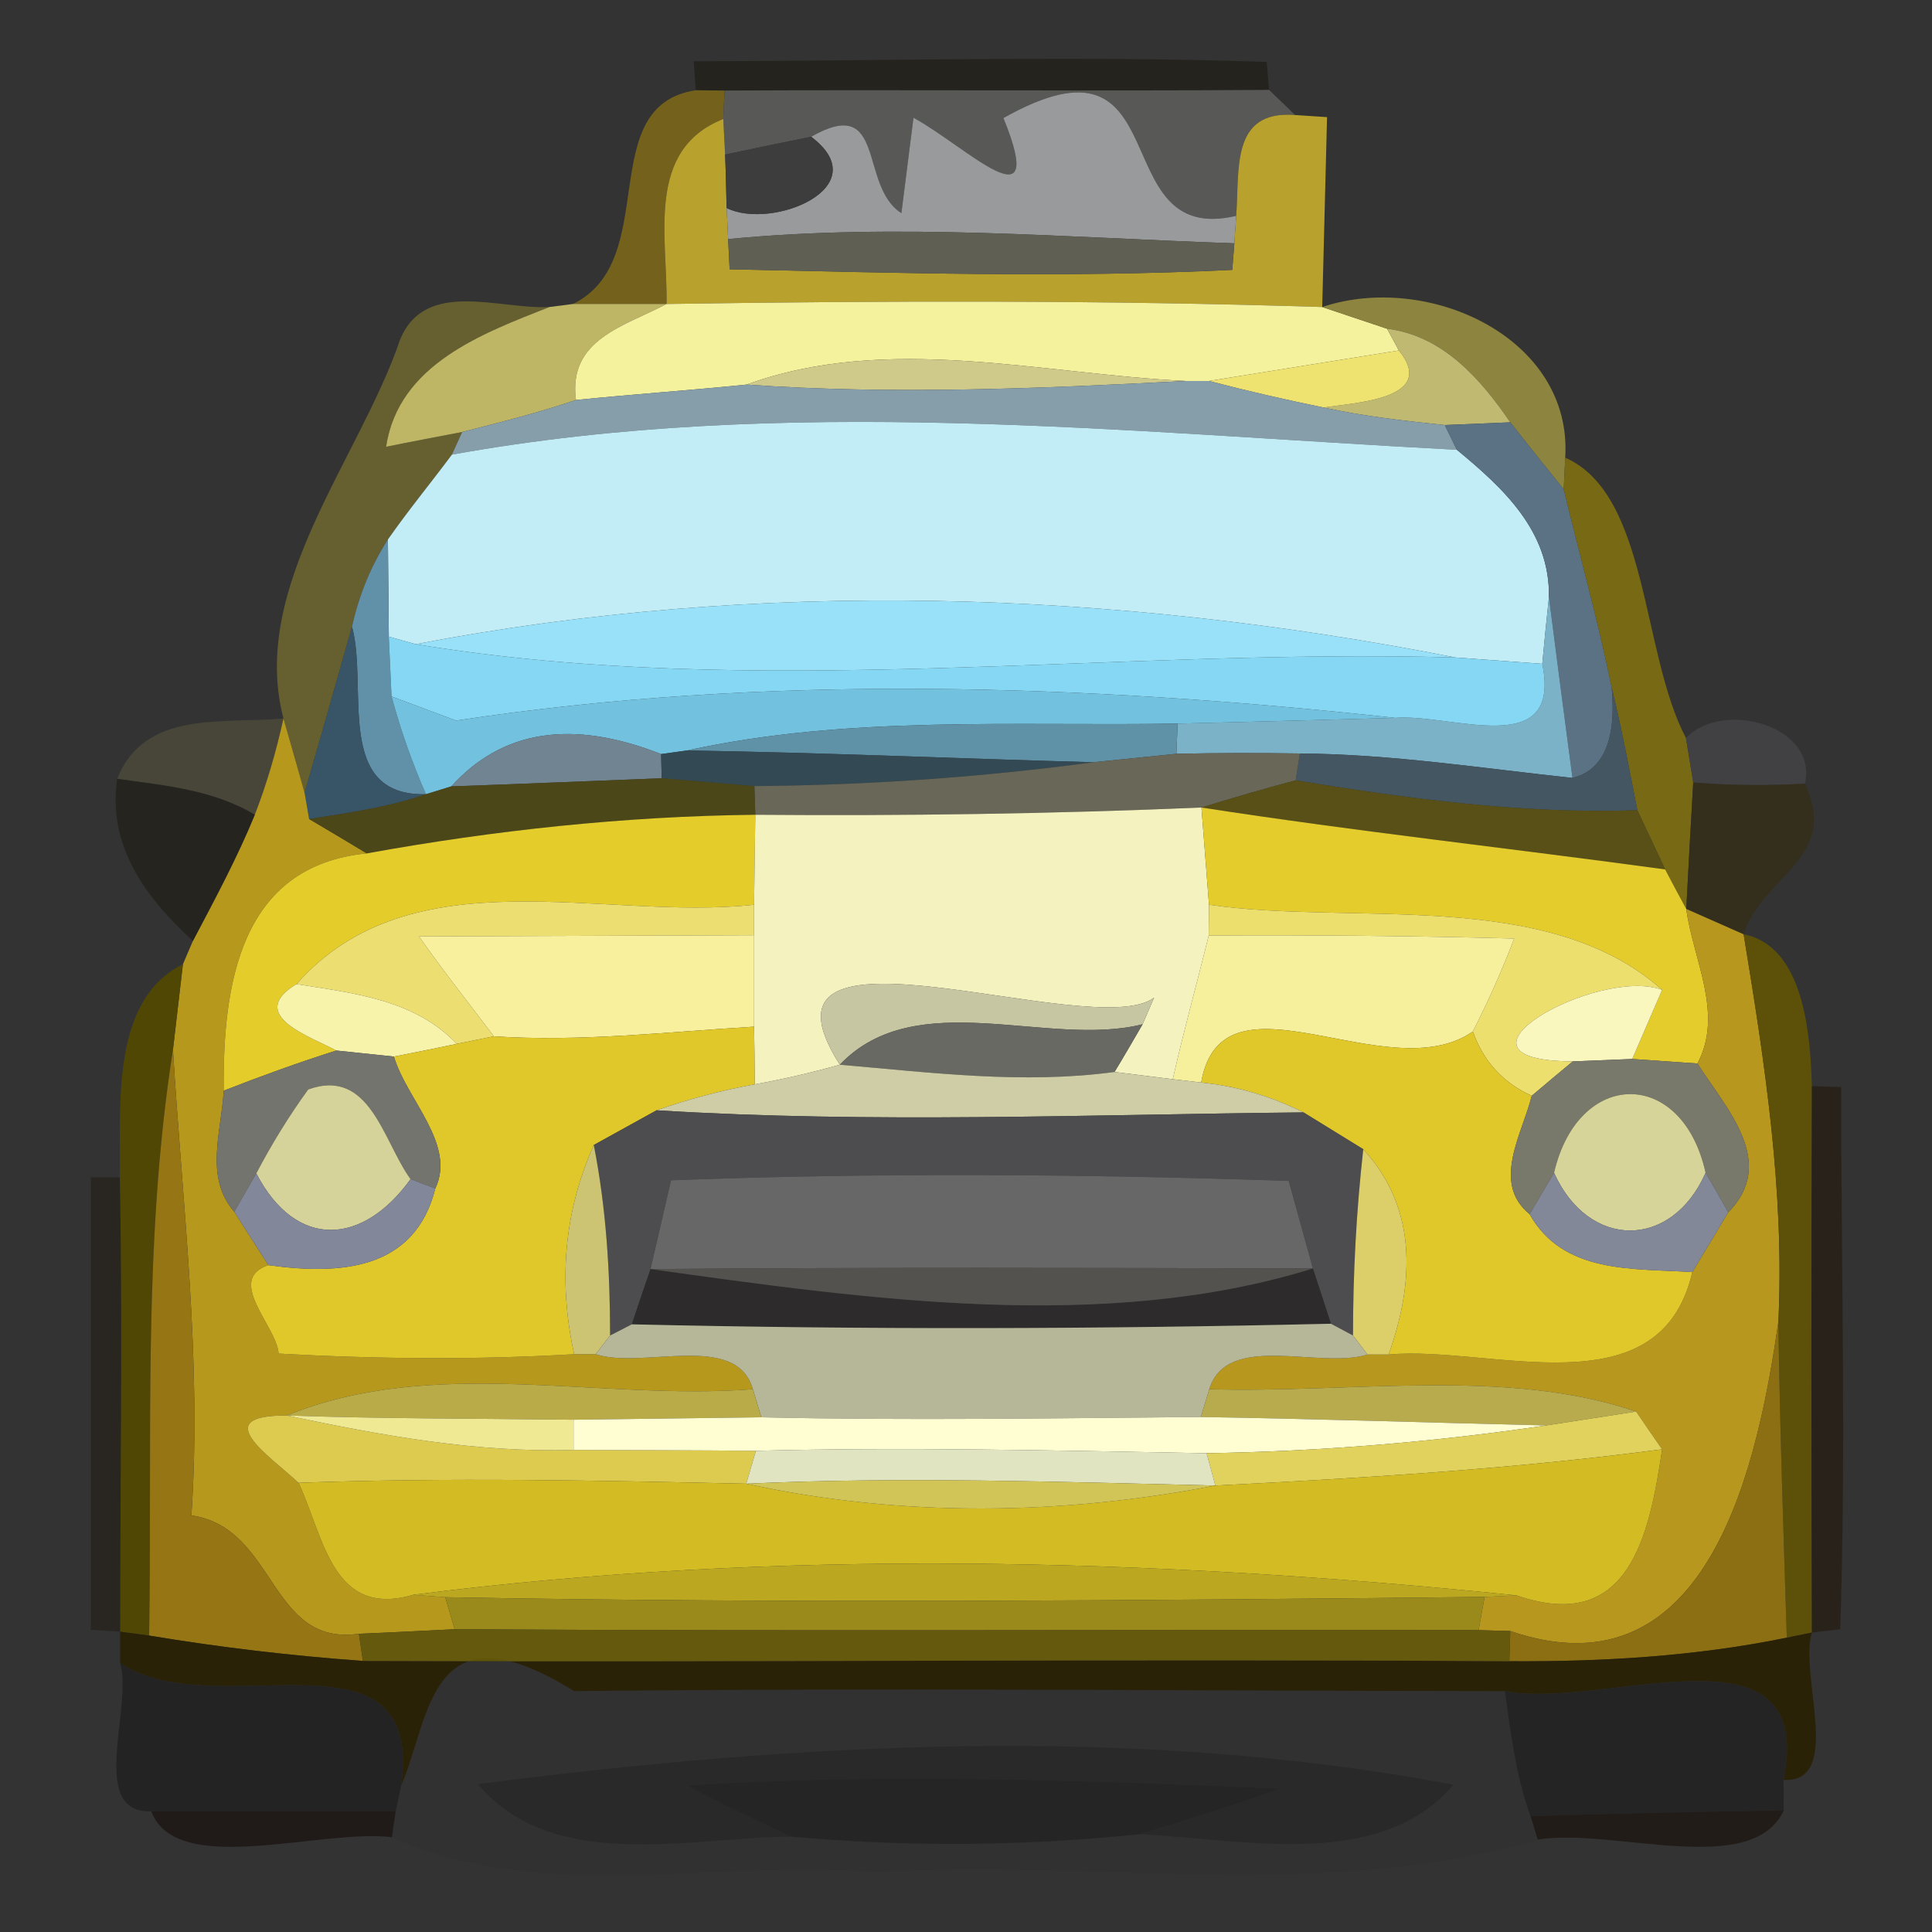 <?xml version="1.0" encoding="UTF-8" ?>
<!DOCTYPE svg PUBLIC "-//W3C//DTD SVG 1.1//EN" "http://www.w3.org/Graphics/SVG/1.1/DTD/svg11.dtd">
<svg width="64pt" height="64pt" viewBox="0 0 64 64" version="1.1" xmlns="http://www.w3.org/2000/svg">
<rect x="0" y="0" width="64" height="64" fill="#333333" stroke="none"/>
<g id="#21201ad1">
<path fill="#21201a" opacity="0.82" d=" M 22.98 2.03 C 29.31 2.02 35.64 1.84 41.96 2.05 L 42.04 2.98 C 36.03 3.02 30.01 2.97 24.00 3.00 L 23.05 2.99 L 22.98 2.03 Z" />
</g>
<g id="#78651bec">
<path fill="#78651b" opacity="0.93" d=" M 18.98 10.07 C 21.94 8.62 19.65 3.50 23.05 2.99 L 24.00 3.00 L 23.96 3.94 C 21.37 4.97 22.12 7.86 22.08 10.07 C 21.31 10.07 19.76 10.07 18.98 10.07 Z" />
</g>
<g id="#585856ff">
<path fill="#585856" opacity="1.00" d=" M 24.00 3.00 C 30.01 2.97 36.03 3.02 42.04 2.98 C 42.26 3.19 42.69 3.60 42.90 3.81 C 40.75 3.64 41.07 5.64 40.95 7.15 C 36.51 8.20 39.16 0.58 33.24 3.91 C 34.74 7.61 31.98 4.83 30.26 3.90 C 30.16 4.69 29.96 6.27 29.86 7.06 C 28.44 6.16 29.38 3.10 26.87 4.53 C 26.16 4.67 24.73 4.97 24.02 5.12 L 23.96 3.94 L 24.00 3.00 Z" />
</g>
<g id="#b8a12dfe">
<path fill="#b8a12d" opacity="1.00" d=" M 22.08 10.07 C 22.12 7.86 21.37 4.97 23.96 3.94 L 24.02 5.12 C 24.04 5.56 24.06 6.45 24.07 6.89 L 24.12 7.92 L 24.17 8.92 C 29.72 9.04 35.27 9.21 40.82 8.94 L 40.89 8.06 L 40.95 7.15 C 41.07 5.64 40.75 3.64 42.90 3.81 L 43.96 3.88 C 43.92 5.45 43.84 8.60 43.80 10.17 C 36.56 9.94 29.32 9.96 22.08 10.07 Z" />
</g>
<g id="#989a9bff">
<path fill="#989a9b" opacity="1.00" d=" M 26.87 4.53 C 29.38 3.10 28.44 6.16 29.86 7.06 C 29.96 6.27 30.16 4.69 30.26 3.90 C 31.98 4.83 34.74 7.61 33.24 3.91 C 39.16 0.58 36.51 8.20 40.95 7.15 L 40.89 8.06 C 35.29 7.87 29.71 7.38 24.12 7.92 L 24.07 6.89 C 25.57 7.64 29.09 6.20 26.87 4.53 Z" />
</g>
<g id="#3e3d3dff">
<path fill="#3e3d3d" opacity="1.00" d=" M 24.02 5.12 C 24.73 4.97 26.16 4.67 26.87 4.53 C 29.09 6.20 25.57 7.64 24.07 6.89 C 24.06 6.45 24.04 5.56 24.02 5.12 Z" />
</g>
<g id="#5f5f53ff">
<path fill="#5f5f53" opacity="1.00" d=" M 24.12 7.92 C 29.71 7.38 35.29 7.87 40.89 8.06 L 40.82 8.94 C 35.27 9.21 29.72 9.04 24.17 8.92 L 24.12 7.92 Z" />
</g>
<g id="#696231f3">
<path fill="#696231" opacity="0.95" d=" M 13.25 11.26 C 14.08 9.22 16.53 10.26 18.20 10.17 C 15.97 11.05 13.20 12.07 12.79 14.80 C 13.42 14.67 14.68 14.43 15.31 14.31 L 14.97 15.06 C 14.27 16.00 13.52 16.91 12.85 17.87 C 12.28 18.76 11.89 19.72 11.66 20.76 C 11.27 22.14 10.49 24.89 10.09 26.26 C 9.92 25.65 9.57 24.42 9.39 23.80 C 8.25 19.44 11.91 15.20 13.25 11.26 Z" />
</g>
<g id="#beb664ff">
<path fill="#beb664" opacity="1.00" d=" M 18.20 10.17 L 18.98 10.07 C 19.76 10.07 21.31 10.07 22.08 10.07 C 20.68 10.81 18.81 11.24 19.08 13.25 C 17.84 13.67 16.57 13.99 15.31 14.31 C 14.68 14.43 13.42 14.67 12.79 14.80 C 13.20 12.07 15.97 11.05 18.20 10.17 Z" />
</g>
<g id="#f5f29dff">
<path fill="#f5f29d" opacity="1.00" d=" M 22.08 10.07 C 29.32 9.96 36.56 9.94 43.80 10.17 C 44.34 10.35 45.41 10.71 45.95 10.89 L 46.34 11.61 C 44.76 11.86 41.62 12.37 40.05 12.62 L 39.28 12.62 C 34.48 12.39 29.40 11.04 24.73 12.74 C 22.85 12.93 20.96 13.06 19.08 13.25 C 18.81 11.24 20.68 10.81 22.08 10.07 Z" />
</g>
<g id="#8d843ffc">
<path fill="#8d843f" opacity="1.00" d=" M 43.80 10.17 C 47.30 9.00 52.10 11.18 51.85 15.16 L 51.80 16.21 C 51.20 15.47 50.61 14.73 50.03 13.99 C 49.04 12.54 47.79 11.12 45.95 10.89 C 45.41 10.71 44.34 10.35 43.80 10.17 Z" />
</g>
<g id="#bfb972ff">
<path fill="#bfb972" opacity="1.00" d=" M 45.95 10.89 C 47.79 11.12 49.04 12.54 50.03 13.99 C 49.49 14.01 48.40 14.06 47.86 14.08 C 46.52 13.94 45.17 13.79 43.85 13.50 C 44.81 13.34 47.66 13.24 46.34 11.61 L 45.95 10.89 Z" />
</g>
<g id="#d0ca8aff">
<path fill="#d0ca8a" opacity="1.00" d=" M 24.73 12.74 C 29.40 11.04 34.48 12.39 39.28 12.62 C 34.44 12.87 29.58 13.08 24.73 12.74 Z" />
</g>
<g id="#eee270ff">
<path fill="#eee270" opacity="1.00" d=" M 40.05 12.62 C 41.62 12.37 44.76 11.86 46.34 11.61 C 47.66 13.24 44.81 13.34 43.85 13.50 C 42.58 13.24 41.31 12.95 40.05 12.62 Z" />
</g>
<g id="#869ea9ff">
<path fill="#869ea9" opacity="1.00" d=" M 19.08 13.25 C 20.96 13.06 22.85 12.93 24.73 12.74 C 29.58 13.08 34.44 12.87 39.28 12.62 L 40.05 12.62 C 41.31 12.95 42.58 13.24 43.85 13.50 C 45.17 13.79 46.52 13.94 47.86 14.08 L 48.26 14.90 C 37.17 14.32 25.99 13.07 14.97 15.06 L 15.31 14.31 C 16.57 13.99 17.84 13.67 19.08 13.25 Z" />
</g>
<g id="#c2edf7ff">
<path fill="#c2edf7" opacity="1.00" d=" M 14.97 15.06 C 25.99 13.07 37.17 14.32 48.26 14.90 C 49.80 16.17 51.35 17.60 51.31 19.78 C 51.25 20.33 51.14 21.44 51.09 21.99 C 50.37 21.94 48.93 21.83 48.21 21.78 C 36.88 19.55 25.13 19.16 13.77 21.34 L 12.88 21.09 C 12.87 20.29 12.86 18.68 12.85 17.87 C 13.52 16.91 14.27 16.00 14.97 15.06 Z" />
</g>
<g id="#5a7284ff">
<path fill="#5a7284" opacity="1.00" d=" M 47.86 14.08 C 48.40 14.06 49.49 14.01 50.03 13.99 C 50.61 14.73 51.20 15.47 51.80 16.21 C 52.33 18.40 52.94 20.57 53.39 22.78 C 53.55 24.52 53.11 25.52 52.09 25.77 C 51.89 24.27 51.50 21.28 51.31 19.78 C 51.35 17.60 49.80 16.17 48.26 14.90 L 47.86 14.08 Z" />
</g>
<g id="#796a15f9">
<path fill="#796a15" opacity="0.98" d=" M 51.85 15.16 C 54.63 16.39 54.36 21.62 55.85 24.45 C 55.91 24.82 56.03 25.55 56.09 25.92 C 56.01 27.32 55.93 28.72 55.86 30.11 C 55.68 29.78 55.33 29.13 55.16 28.80 C 54.93 28.31 54.47 27.33 54.24 26.84 C 53.97 25.48 53.72 24.12 53.39 22.78 C 52.94 20.57 52.33 18.40 51.80 16.21 L 51.85 15.16 Z" />
</g>
<g id="#6191a8ff">
<path fill="#6191a8" opacity="1.00" d=" M 11.66 20.76 C 11.89 19.72 12.28 18.76 12.85 17.87 C 12.86 18.68 12.87 20.29 12.88 21.09 C 12.90 21.59 12.95 22.58 12.97 23.07 C 13.27 24.18 13.65 25.26 14.11 26.31 C 11.05 26.38 12.21 22.74 11.66 20.76 Z" />
</g>
<g id="#98e1f8ff">
<path fill="#98e1f8" opacity="1.00" d=" M 13.77 21.34 C 25.13 19.16 36.88 19.55 48.21 21.78 C 36.78 21.46 25.06 23.20 13.77 21.34 Z" />
</g>
<g id="#7bb2c8ff">
<path fill="#7bb2c8" opacity="1.00" d=" M 51.31 19.78 C 51.50 21.28 51.89 24.27 52.09 25.77 C 49.08 25.45 46.09 24.98 43.06 24.96 C 41.70 24.94 40.34 24.94 38.97 24.97 L 39.01 23.97 C 40.81 23.93 44.42 23.83 46.22 23.78 C 48.08 23.63 51.75 25.21 51.09 21.99 C 51.14 21.44 51.25 20.33 51.31 19.78 Z" />
</g>
<g id="#375566ff">
<path fill="#375566" opacity="1.00" d=" M 10.09 26.26 C 10.49 24.89 11.27 22.14 11.66 20.76 C 12.21 22.74 11.05 26.38 14.11 26.31 C 12.86 26.74 11.55 26.93 10.24 27.13 L 10.09 26.26 Z" />
</g>
<g id="#85d7f3ff">
<path fill="#85d7f3" opacity="1.00" d=" M 12.88 21.09 L 13.77 21.34 C 25.06 23.20 36.78 21.46 48.21 21.78 C 48.93 21.83 50.37 21.94 51.09 21.99 C 51.75 25.21 48.08 23.63 46.22 23.78 C 35.92 22.66 25.37 22.31 15.11 23.87 C 14.58 23.67 13.50 23.27 12.97 23.07 C 12.95 22.58 12.90 21.59 12.88 21.09 Z" />
</g>
<g id="#72c2dfff">
<path fill="#72c2df" opacity="1.00" d=" M 12.97 23.07 C 13.50 23.27 14.58 23.67 15.11 23.87 C 25.37 22.31 35.92 22.66 46.22 23.78 C 44.42 23.83 40.81 23.93 39.01 23.97 C 33.59 24.06 28.11 23.69 22.76 24.86 L 21.90 24.98 C 18.95 23.82 16.64 24.18 14.95 26.05 L 14.11 26.31 C 13.65 25.26 13.27 24.18 12.97 23.07 Z" />
</g>
<g id="#435662ff">
<path fill="#435662" opacity="1.00" d=" M 53.39 22.78 C 53.72 24.12 53.97 25.48 54.24 26.84 C 50.42 26.97 46.66 26.46 42.92 25.85 L 43.06 24.96 C 46.09 24.98 49.08 25.45 52.09 25.77 C 53.11 25.52 53.55 24.52 53.39 22.78 Z" />
</g>
<g id="#494739f5">
<path fill="#494739" opacity="0.96" d=" M 3.88 25.80 C 4.80 23.50 7.38 23.99 9.39 23.80 C 9.15 24.89 8.84 25.96 8.44 26.99 C 7.06 26.16 5.44 26.02 3.88 25.80 Z" />
</g>
<g id="#b6981dff">
<path fill="#b6981d" opacity="1.00" d=" M 9.39 23.80 C 9.57 24.42 9.92 25.65 10.09 26.26 L 10.24 27.13 C 10.72 27.41 11.67 27.98 12.15 28.27 C 7.93 28.68 7.38 32.65 7.41 36.13 C 7.34 37.47 6.76 39.00 7.76 40.14 C 8.04 40.59 8.61 41.47 8.89 41.91 C 7.45 42.39 9.17 43.94 9.23 44.84 C 12.49 45.02 15.76 45.05 19.02 44.86 L 19.73 44.86 C 21.30 45.37 24.39 44.10 24.94 46.02 C 19.85 46.41 14.38 44.90 9.50 46.89 C 6.88 46.88 8.91 48.21 9.89 49.12 C 10.74 50.95 11.01 53.61 13.69 52.83 L 14.75 52.91 L 15.06 53.97 C 14.27 54.01 12.68 54.09 11.89 54.12 C 8.91 54.55 9.16 50.61 6.34 50.20 C 6.69 45.05 6.04 39.91 5.73 34.77 C 5.81 34.06 5.98 32.64 6.06 31.94 L 6.39 31.17 C 7.11 29.80 7.85 28.43 8.44 26.99 C 8.84 25.96 9.15 24.89 9.39 23.80 Z" />
</g>
<g id="#5f91a7ff">
<path fill="#5f91a7" opacity="1.00" d=" M 22.76 24.86 C 28.11 23.69 33.59 24.06 39.01 23.97 L 38.97 24.97 C 38.28 25.04 36.91 25.18 36.22 25.25 C 31.73 25.13 27.25 24.93 22.76 24.86 Z" />
</g>
<g id="#424244f0">
<path fill="#424244" opacity="0.94" d=" M 55.85 24.45 C 57.05 23.17 60.23 24.03 59.79 25.96 C 58.55 26.03 57.32 26.02 56.09 25.92 C 56.03 25.55 55.91 24.82 55.85 24.45 Z" />
</g>
<g id="#718492ff">
<path fill="#718492" opacity="1.00" d=" M 14.95 26.05 C 16.64 24.18 18.95 23.82 21.90 24.98 L 21.92 25.78 C 20.18 25.85 16.69 25.99 14.95 26.05 Z" />
</g>
<g id="#334a55ff">
<path fill="#334a55" opacity="1.00" d=" M 21.90 24.98 L 22.76 24.86 C 27.25 24.93 31.73 25.13 36.22 25.25 C 32.49 25.75 28.75 26.01 24.99 26.04 C 24.22 25.97 22.69 25.85 21.92 25.78 L 21.90 24.98 Z" />
</g>
<g id="#686758ff">
<path fill="#686758" opacity="1.00" d=" M 36.22 25.25 C 36.91 25.18 38.28 25.04 38.97 24.97 C 40.34 24.94 41.70 24.94 43.06 24.96 L 42.92 25.85 C 41.87 26.13 40.83 26.43 39.80 26.75 C 34.87 26.96 29.95 27.03 25.02 26.99 L 24.99 26.04 C 28.75 26.01 32.49 25.75 36.22 25.25 Z" />
</g>
<g id="#25241eee">
<path fill="#25241e" opacity="0.93" d=" M 3.88 25.80 C 5.44 26.02 7.06 26.16 8.44 26.99 C 7.85 28.43 7.11 29.80 6.39 31.17 C 4.83 29.74 3.56 28.04 3.88 25.80 Z" />
</g>
<g id="#4c4719ff">
<path fill="#4c4719" opacity="1.00" d=" M 14.11 26.31 L 14.95 26.05 C 16.69 25.99 20.18 25.85 21.92 25.78 C 22.69 25.85 24.22 25.97 24.99 26.04 L 25.02 26.99 C 20.69 27.04 16.40 27.50 12.15 28.27 C 11.67 27.98 10.72 27.41 10.24 27.13 C 11.55 26.93 12.86 26.74 14.11 26.31 Z" />
</g>
<g id="#585017ff">
<path fill="#585017" opacity="1.00" d=" M 39.80 26.75 C 40.83 26.43 41.87 26.13 42.92 25.85 C 46.66 26.46 50.42 26.97 54.24 26.84 C 54.47 27.33 54.93 28.31 55.16 28.80 C 50.04 28.10 44.91 27.54 39.80 26.75 Z" />
</g>
<g id="#342f1dfc">
<path fill="#342f1d" opacity="1.00" d=" M 56.09 25.92 C 57.32 26.02 58.55 26.03 59.79 25.96 C 60.96 28.43 58.37 29.02 57.76 30.95 C 57.28 30.74 56.33 30.32 55.86 30.11 C 55.93 28.72 56.01 27.32 56.09 25.92 Z" />
</g>
<g id="#e4cd2bff">
<path fill="#e4cd2b" opacity="1.00" d=" M 12.15 28.27 C 16.40 27.50 20.69 27.04 25.02 26.99 C 25.01 27.74 24.99 29.23 24.98 29.97 C 19.98 30.52 13.65 28.27 9.82 32.60 C 8.12 33.63 10.30 34.34 11.14 34.80 C 9.88 35.20 8.64 35.65 7.41 36.13 C 7.38 32.65 7.93 28.68 12.15 28.27 Z" />
</g>
<g id="#f4f3bfff">
<path fill="#f4f3bf" opacity="1.00" d=" M 25.02 26.99 C 29.95 27.03 34.87 26.96 39.80 26.75 C 39.86 27.56 39.99 29.16 40.05 29.97 L 40.04 30.99 C 39.65 32.58 39.21 34.15 38.85 35.75 C 38.37 35.69 37.41 35.57 36.92 35.51 C 37.16 35.12 37.62 34.33 37.85 33.93 L 38.23 33.05 C 36.20 34.57 24.37 29.86 27.82 35.27 C 26.89 35.53 25.95 35.75 25.00 35.92 C 25.00 35.45 24.99 34.49 24.98 34.01 C 24.98 33.25 24.98 31.74 24.98 30.98 L 24.98 29.97 C 24.99 29.23 25.01 27.74 25.02 26.99 Z" />
</g>
<g id="#e3cc2bff">
<path fill="#e3cc2b" opacity="1.00" d=" M 39.80 26.75 C 44.91 27.54 50.04 28.10 55.16 28.80 C 55.33 29.13 55.68 29.78 55.86 30.11 C 56.09 31.80 57.11 33.58 56.23 35.23 C 55.69 35.19 54.61 35.12 54.07 35.08 C 54.32 34.51 54.81 33.36 55.06 32.79 C 51.25 29.39 44.78 30.67 40.05 29.97 C 39.99 29.16 39.86 27.56 39.80 26.75 Z" />
</g>
<g id="#ecde70ff">
<path fill="#ecde70" opacity="1.00" d=" M 9.82 32.60 C 13.65 28.27 19.98 30.52 24.98 29.97 L 24.98 30.98 C 22.20 30.99 16.66 31.01 13.88 31.02 C 14.67 32.15 15.53 33.23 16.36 34.33 C 16.05 34.39 15.44 34.52 15.13 34.58 C 13.74 33.11 11.71 32.90 9.82 32.60 Z" />
</g>
<g id="#eddf6eff">
<path fill="#eddf6e" opacity="1.00" d=" M 40.05 29.97 C 44.78 30.67 51.25 29.39 55.06 32.79 C 52.94 32.00 47.33 35.13 52.10 35.16 C 51.76 35.44 51.08 36.01 50.74 36.30 C 49.79 35.87 49.14 35.16 48.79 34.17 C 49.30 33.17 49.76 32.14 50.16 31.09 C 46.78 31.00 43.42 30.97 40.04 30.99 L 40.05 29.97 Z" />
</g>
<g id="#b7971eff">
<path fill="#b7971e" opacity="1.00" d=" M 55.86 30.11 C 56.33 30.32 57.28 30.74 57.76 30.95 C 58.46 35.20 59.12 39.49 58.91 43.80 C 58.26 48.25 56.70 56.32 50.03 54.03 L 48.98 54.00 L 49.18 52.90 L 50.24 52.85 C 53.94 54.13 54.63 50.93 55.06 48.01 C 54.84 47.70 54.41 47.07 54.20 46.76 C 49.89 45.29 44.74 46.16 40.06 46.02 C 40.64 44.10 43.72 45.37 45.30 44.87 L 46.00 44.87 C 49.38 44.56 54.99 46.78 56.06 42.14 C 56.36 41.64 56.96 40.65 57.25 40.16 C 58.90 38.49 57.16 36.70 56.23 35.23 C 57.11 33.58 56.09 31.80 55.86 30.11 Z" />
</g>
<g id="#f8f09cff">
<path fill="#f8f09c" opacity="1.00" d=" M 13.88 31.02 C 16.66 31.01 22.20 30.99 24.98 30.98 C 24.98 31.74 24.98 33.25 24.98 34.01 C 22.11 34.18 19.24 34.52 16.36 34.33 C 15.53 33.23 14.67 32.15 13.88 31.02 Z" />
</g>
<g id="#f6ef9bff">
<path fill="#f6ef9b" opacity="1.00" d=" M 40.04 30.99 C 43.42 30.97 46.78 31.00 50.16 31.09 C 49.76 32.14 49.30 33.17 48.79 34.17 C 45.96 36.14 40.49 31.88 39.79 35.86 L 38.85 35.75 C 39.21 34.15 39.65 32.58 40.04 30.99 Z" />
</g>
<g id="#5e5209fa">
<path fill="#5e5209" opacity="0.98" d=" M 57.76 30.95 C 59.76 31.34 59.97 34.26 60.02 35.98 C 60.00 42.01 60.00 48.04 60.02 54.08 L 59.19 54.25 C 59.08 50.76 58.96 47.29 58.91 43.80 C 59.12 39.49 58.46 35.20 57.76 30.95 Z" />
</g>
<g id="#524805f7">
<path fill="#524805" opacity="0.97" d=" M 3.97 39.00 C 4.01 36.65 3.64 33.15 6.06 31.94 C 5.98 32.64 5.81 34.06 5.73 34.77 C 4.72 41.19 5.05 47.70 4.94 54.18 L 3.98 54.05 C 3.98 49.03 4.06 44.02 3.97 39.00 Z" />
</g>
<g id="#f8f3aaff">
<path fill="#f8f3aa" opacity="1.00" d=" M 11.14 34.80 C 10.30 34.34 8.12 33.63 9.82 32.60 C 11.71 32.90 13.74 33.11 15.13 34.58 C 14.61 34.69 13.57 34.90 13.05 35.00 C 12.57 34.95 11.62 34.85 11.14 34.80 Z" />
</g>
<g id="#c7c6a3ff">
<path fill="#c7c6a3" opacity="1.00" d=" M 27.82 35.27 C 24.37 29.86 36.20 34.57 38.23 33.05 L 37.85 33.93 C 34.71 34.72 30.35 32.61 27.82 35.27 Z" />
</g>
<g id="#faf7beff">
<path fill="#faf7be" opacity="1.00" d=" M 52.10 35.16 C 47.33 35.13 52.94 32.00 55.06 32.79 C 54.81 33.36 54.32 34.51 54.07 35.08 C 53.58 35.10 52.59 35.14 52.10 35.16 Z" />
</g>
<g id="#e0c82bff">
<path fill="#e0c82b" opacity="1.00" d=" M 16.36 34.33 C 19.24 34.52 22.11 34.18 24.98 34.01 C 24.99 34.49 25.00 35.45 25.00 35.92 C 23.90 36.12 22.81 36.41 21.75 36.78 C 21.23 37.07 20.19 37.64 19.67 37.93 C 18.70 40.10 18.48 42.41 19.02 44.86 C 15.76 45.05 12.49 45.02 9.23 44.84 C 9.17 43.94 7.45 42.39 8.89 41.91 C 11.27 42.24 13.74 42.08 14.42 39.37 C 15.12 37.91 13.46 36.41 13.05 35.00 C 13.57 34.90 14.61 34.69 15.13 34.58 C 15.44 34.52 16.05 34.39 16.36 34.33 Z" />
<path fill="#e0c82b" opacity="1.00" d=" M 39.79 35.86 C 40.49 31.88 45.96 36.14 48.79 34.17 C 49.14 35.16 49.79 35.87 50.74 36.30 C 50.44 37.54 49.39 39.18 50.67 40.22 C 51.79 42.21 54.09 42.01 56.06 42.14 C 54.99 46.78 49.38 44.56 46.00 44.87 C 47.01 42.04 46.73 39.78 45.16 38.07 C 44.67 37.77 43.68 37.16 43.18 36.85 C 42.12 36.32 40.99 35.98 39.79 35.86 Z" />
</g>
<g id="#696964ff">
<path fill="#696964" opacity="1.00" d=" M 27.82 35.27 C 30.35 32.61 34.71 34.72 37.85 33.93 C 37.62 34.33 37.16 35.12 36.92 35.51 C 33.88 35.92 30.86 35.53 27.82 35.27 Z" />
</g>
<g id="#957514ff">
<path fill="#957514" opacity="1.00" d=" M 4.94 54.18 C 5.05 47.70 4.72 41.19 5.73 34.77 C 6.04 39.91 6.69 45.05 6.34 50.20 C 9.16 50.61 8.91 54.55 11.89 54.12 L 12.02 55.02 C 9.65 54.85 7.28 54.57 4.94 54.18 Z" />
</g>
<g id="#74746eff">
<path fill="#74746e" opacity="1.00" d=" M 7.41 36.13 C 8.64 35.65 9.88 35.20 11.14 34.80 C 11.62 34.85 12.57 34.95 13.05 35.00 C 13.46 36.41 15.12 37.91 14.42 39.37 L 13.60 39.06 C 12.69 37.81 12.26 35.35 10.21 36.09 C 9.57 36.97 9.00 37.90 8.49 38.87 C 8.31 39.19 7.94 39.83 7.76 40.14 C 6.76 39.00 7.34 37.47 7.41 36.13 Z" />
</g>
<g id="#cecda5ff">
<path fill="#cecda5" opacity="1.00" d=" M 27.82 35.27 C 30.86 35.53 33.88 35.92 36.92 35.51 C 37.41 35.57 38.37 35.69 38.85 35.75 L 39.79 35.86 C 40.99 35.98 42.12 36.32 43.18 36.85 C 36.04 36.92 28.89 37.22 21.75 36.78 C 22.81 36.41 23.90 36.12 25.00 35.92 C 25.95 35.75 26.89 35.53 27.82 35.27 Z" />
</g>
<g id="#78786bff">
<path fill="#78786b" opacity="1.00" d=" M 52.10 35.16 C 52.59 35.14 53.58 35.10 54.07 35.08 C 54.61 35.12 55.69 35.19 56.23 35.23 C 57.16 36.70 58.90 38.49 57.25 40.16 C 57.07 39.83 56.69 39.18 56.50 38.85 C 55.73 35.36 52.28 35.39 51.48 38.85 C 51.28 39.19 50.87 39.88 50.67 40.22 C 49.39 39.18 50.44 37.54 50.74 36.30 C 51.08 36.01 51.76 35.44 52.10 35.16 Z" />
</g>
<g id="#d5d399ff">
<path fill="#d5d399" opacity="1.00" d=" M 10.21 36.09 C 12.26 35.35 12.69 37.81 13.60 39.06 C 12.02 41.26 9.81 41.41 8.49 38.87 C 9.00 37.90 9.57 36.97 10.21 36.09 Z" />
</g>
<g id="#d6d499ff">
<path fill="#d6d499" opacity="1.00" d=" M 51.48 38.85 C 52.28 35.39 55.73 35.36 56.50 38.85 C 55.37 41.41 52.62 41.39 51.48 38.85 Z" />
</g>
<g id="#1f13027f">
<path fill="#1f1302" opacity="0.50" d=" M 60.02 35.98 L 60.99 36.01 C 60.99 42.00 61.16 47.99 60.96 53.97 L 60.02 54.08 C 60.00 48.04 60.00 42.01 60.02 35.98 Z" />
</g>
<g id="#4d4d4fff">
<path fill="#4d4d4f" opacity="1.00" d=" M 19.67 37.93 C 20.19 37.64 21.23 37.07 21.75 36.78 C 28.89 37.22 36.04 36.92 43.18 36.85 C 43.68 37.16 44.67 37.77 45.16 38.07 C 44.93 40.12 44.82 42.18 44.82 44.24 L 44.09 43.85 C 43.94 43.40 43.64 42.48 43.49 42.02 C 43.29 41.30 42.89 39.85 42.69 39.12 C 35.88 38.89 29.05 38.84 22.23 39.10 C 22.06 39.84 21.72 41.30 21.55 42.04 C 21.39 42.50 21.08 43.41 20.93 43.87 L 20.21 44.24 C 20.21 42.13 20.08 40.01 19.67 37.93 Z" />
</g>
<g id="#cdc473ff">
<path fill="#cdc473" opacity="1.00" d=" M 19.02 44.86 C 18.48 42.41 18.70 40.10 19.67 37.93 C 20.08 40.01 20.21 42.13 20.21 44.24 L 19.73 44.86 L 19.02 44.86 Z" />
</g>
<g id="#dcce68ff">
<path fill="#dcce68" opacity="1.00" d=" M 45.16 38.07 C 46.73 39.78 47.01 42.04 46.00 44.87 L 45.30 44.87 L 44.82 44.24 C 44.82 42.18 44.93 40.12 45.16 38.07 Z" />
</g>
<g id="#1a10025f">
<path fill="#1a1002" opacity="0.37" d=" M 3.01 39.00 L 3.97 39.00 C 4.06 44.02 3.98 49.03 3.98 54.05 L 3.01 53.99 C 3.01 50.24 3.01 42.75 3.01 39.00 Z" />
</g>
<g id="#828799ff">
<path fill="#828799" opacity="1.00" d=" M 7.76 40.14 C 7.94 39.83 8.31 39.19 8.49 38.87 C 9.81 41.41 12.02 41.26 13.60 39.06 L 14.42 39.37 C 13.74 42.08 11.27 42.24 8.89 41.91 C 8.61 41.47 8.04 40.59 7.76 40.14 Z" />
</g>
<g id="#676767ff">
<path fill="#676767" opacity="1.00" d=" M 22.23 39.10 C 29.05 38.84 35.88 38.89 42.69 39.12 C 42.89 39.85 43.29 41.30 43.49 42.02 C 36.18 42.00 28.86 41.98 21.55 42.04 C 21.72 41.30 22.06 39.84 22.23 39.10 Z" />
</g>
<g id="#838898ff">
<path fill="#838898" opacity="1.00" d=" M 50.67 40.22 C 50.87 39.88 51.28 39.19 51.48 38.85 C 52.62 41.39 55.37 41.41 56.50 38.85 C 56.69 39.18 57.07 39.83 57.25 40.16 C 56.96 40.65 56.36 41.64 56.06 42.14 C 54.09 42.01 51.79 42.21 50.67 40.22 Z" />
</g>
<g id="#2d2b2bff">
<path fill="#2d2b2b" opacity="1.00" d=" M 20.93 43.87 C 21.08 43.41 21.39 42.50 21.55 42.04 C 28.66 43.03 36.57 44.17 43.49 42.02 C 43.64 42.48 43.94 43.40 44.09 43.85 C 36.37 44.03 28.65 44.05 20.93 43.87 Z" />
</g>
<g id="#54524fff">
<path fill="#54524f" opacity="1.00" d=" M 21.55 42.04 C 28.86 41.98 36.18 42.00 43.49 42.02 C 36.57 44.17 28.66 43.03 21.55 42.04 Z" />
</g>
<g id="#b6b698ff">
<path fill="#b6b698" opacity="1.00" d=" M 20.21 44.24 L 20.93 43.87 C 28.65 44.05 36.37 44.03 44.09 43.85 L 44.82 44.24 L 45.30 44.87 C 43.72 45.37 40.64 44.10 40.06 46.02 L 39.78 46.94 C 34.92 46.98 30.07 47.06 25.22 46.95 L 24.94 46.02 C 24.39 44.10 21.30 45.37 19.73 44.86 L 20.21 44.24 Z" />
</g>
<g id="#8c6f13ff">
<path fill="#8c6f13" opacity="1.00" d=" M 50.03 54.03 C 56.70 56.32 58.26 48.25 58.91 43.80 C 58.96 47.29 59.08 50.76 59.19 54.25 C 56.16 54.87 53.07 55.05 50.00 55.03 L 50.03 54.03 Z" />
</g>
<g id="#b9ab47ff">
<path fill="#b9ab47" opacity="1.00" d=" M 9.50 46.89 C 14.38 44.90 19.85 46.41 24.94 46.02 L 25.22 46.95 C 23.15 46.98 21.08 47.00 19.00 47.03 C 15.83 46.99 12.67 47.00 9.50 46.89 Z" />
</g>
<g id="#b7ab4eff">
<path fill="#b7ab4e" opacity="1.00" d=" M 40.06 46.02 C 44.74 46.16 49.89 45.29 54.20 46.76 C 53.45 46.88 51.97 47.10 51.22 47.22 C 47.40 47.13 43.59 47.00 39.78 46.94 L 40.06 46.02 Z" />
</g>
<g id="#ddcb4fff">
<path fill="#ddcb4f" opacity="1.00" d=" M 9.89 49.12 C 8.91 48.21 6.88 46.88 9.50 46.89 C 12.63 47.55 15.79 48.13 19.00 48.03 C 21.01 48.04 23.03 48.04 25.04 48.06 L 24.72 49.15 C 19.78 49.04 14.83 48.94 9.89 49.12 Z" />
</g>
<g id="#efe993ff">
<path fill="#efe993" opacity="1.00" d=" M 9.50 46.89 C 12.67 47.00 15.83 46.99 19.00 47.03 L 19.00 48.03 C 15.79 48.13 12.63 47.55 9.50 46.89 Z" />
</g>
<g id="#fefed2ff">
<path fill="#fefed2" opacity="1.00" d=" M 19.00 47.03 C 21.08 47.00 23.15 46.98 25.22 46.95 C 30.07 47.06 34.92 46.98 39.78 46.94 C 43.59 47.00 47.40 47.13 51.22 47.22 C 47.49 47.77 43.74 48.08 39.97 48.14 C 34.99 48.05 30.02 47.93 25.04 48.06 C 23.03 48.04 21.01 48.04 19.00 48.03 L 19.00 47.03 Z" />
</g>
<g id="#e0d25cff">
<path fill="#e0d25c" opacity="1.00" d=" M 51.22 47.22 C 51.97 47.10 53.45 46.88 54.20 46.76 C 54.41 47.07 54.84 47.70 55.06 48.01 C 50.15 48.66 45.21 48.96 40.26 49.21 L 39.97 48.14 C 43.74 48.08 47.49 47.77 51.22 47.22 Z" />
</g>
<g id="#e1e4c1ff">
<path fill="#e1e4c1" opacity="1.00" d=" M 25.04 48.06 C 30.02 47.93 34.99 48.05 39.97 48.14 L 40.26 49.21 C 35.08 49.09 29.90 48.91 24.72 49.15 L 25.04 48.06 Z" />
</g>
<g id="#d2bb23ff">
<path fill="#d2bb23" opacity="1.00" d=" M 40.26 49.21 C 45.21 48.96 50.15 48.66 55.06 48.01 C 54.63 50.93 53.94 54.13 50.24 52.85 C 38.17 51.61 25.70 51.29 13.69 52.83 C 11.01 53.61 10.74 50.95 9.89 49.12 C 14.83 48.94 19.78 49.04 24.72 49.15 C 29.84 50.27 35.14 50.20 40.26 49.21 Z" />
</g>
<g id="#d2c557ff">
<path fill="#d2c557" opacity="1.00" d=" M 24.72 49.15 C 29.90 48.91 35.08 49.09 40.26 49.21 C 35.14 50.20 29.84 50.27 24.72 49.15 Z" />
</g>
<g id="#bca820ff">
<path fill="#bca820" opacity="1.00" d=" M 13.69 52.83 C 25.70 51.29 38.17 51.61 50.24 52.85 L 49.18 52.90 C 37.71 53.02 26.23 53.12 14.75 52.91 L 13.69 52.83 Z" />
</g>
<g id="#998a1bff">
<path fill="#998a1b" opacity="1.00" d=" M 14.75 52.91 C 26.23 53.12 37.71 53.02 49.18 52.90 L 48.98 54.00 C 37.68 53.98 26.37 54.04 15.06 53.97 L 14.75 52.91 Z" />
</g>
<g id="#282001e3">
<path fill="#282001" opacity="0.89" d=" M 3.98 54.05 L 4.94 54.18 C 7.28 54.57 9.65 54.85 12.02 55.02 C 24.68 55.07 37.34 54.95 50.00 55.03 C 53.07 55.05 56.16 54.87 59.19 54.25 L 60.02 54.08 C 59.59 55.48 61.08 59.07 59.08 58.96 C 60.18 53.51 53.10 56.67 49.85 56.02 C 39.57 56.01 29.29 55.91 19.02 56.02 C 14.21 53.04 14.27 56.88 13.29 59.15 C 14.05 53.58 7.13 57.22 3.98 55.09 L 3.98 54.05 Z" />
</g>
<g id="#64590cff">
<path fill="#64590c" opacity="1.00" d=" M 11.89 54.12 C 12.68 54.09 14.27 54.01 15.06 53.97 C 26.37 54.04 37.68 53.98 48.98 54.00 L 50.03 54.03 L 50.00 55.03 C 37.34 54.95 24.68 55.07 12.02 55.02 L 11.89 54.12 Z" />
</g>
<g id="#242324fc">
<path fill="#242324" opacity="1.00" d=" M 3.98 55.09 C 7.13 57.22 14.05 53.58 13.29 59.15 L 13.11 59.99 C 10.41 59.99 7.71 60.00 5.01 60.00 C 2.90 60.09 4.41 56.53 3.98 55.09 Z" />
</g>
<g id="#0100000e">
<path fill="#010000" opacity="0.05" d=" M 13.29 59.15 C 14.27 56.88 14.21 53.04 19.02 56.02 C 29.29 55.91 39.57 56.01 49.85 56.02 C 50.05 57.41 50.21 58.83 50.70 60.16 L 50.94 60.94 C 43.86 63.02 36.26 61.57 29.00 62.02 C 23.70 61.57 18.02 63.11 12.98 60.86 L 13.11 59.99 L 13.29 59.15 M 15.83 59.10 C 18.31 62.06 22.88 60.86 26.21 60.84 C 30.06 61.19 33.90 61.16 37.74 60.76 C 41.18 60.92 45.70 61.99 48.15 59.12 C 37.51 57.12 26.52 57.73 15.83 59.10 Z" />
</g>
<g id="#252425fc">
<path fill="#252425" opacity="1.00" d=" M 49.85 56.02 C 53.10 56.67 60.18 53.51 59.08 58.96 L 59.09 59.97 C 56.29 60.01 53.50 60.08 50.70 60.16 C 50.21 58.83 50.05 57.41 49.85 56.02 Z" />
</g>
<g id="#01010032">
<path fill="#010100" opacity="0.20" d=" M 15.83 59.10 C 26.52 57.73 37.51 57.12 48.15 59.12 C 45.70 61.99 41.18 60.92 37.74 60.76 C 39.29 60.27 40.85 59.83 42.36 59.25 C 35.84 58.98 29.30 58.73 22.78 59.15 C 23.90 59.77 25.06 60.29 26.21 60.84 C 22.88 60.86 18.31 62.06 15.83 59.10 Z" />
</g>
<g id="#00000047">
<path fill="#000000" opacity="0.28" d=" M 22.78 59.15 C 29.30 58.73 35.84 58.98 42.36 59.25 C 40.85 59.83 39.29 60.27 37.74 60.76 C 33.90 61.16 30.06 61.19 26.21 60.84 C 25.06 60.29 23.90 59.77 22.78 59.15 Z" />
</g>
<g id="#140c0799">
<path fill="#140c07" opacity="0.60" d=" M 5.01 60.00 C 7.71 60.00 10.41 59.99 13.11 59.99 L 12.98 60.86 C 10.61 60.57 5.83 62.22 5.01 60.00 Z" />
</g>
<g id="#170e0799">
<path fill="#170e07" opacity="0.60" d=" M 50.70 60.16 C 53.50 60.08 56.29 60.01 59.09 59.97 C 58.04 62.25 53.41 60.53 50.94 60.94 L 50.70 60.16 Z" />
</g>
</svg>
